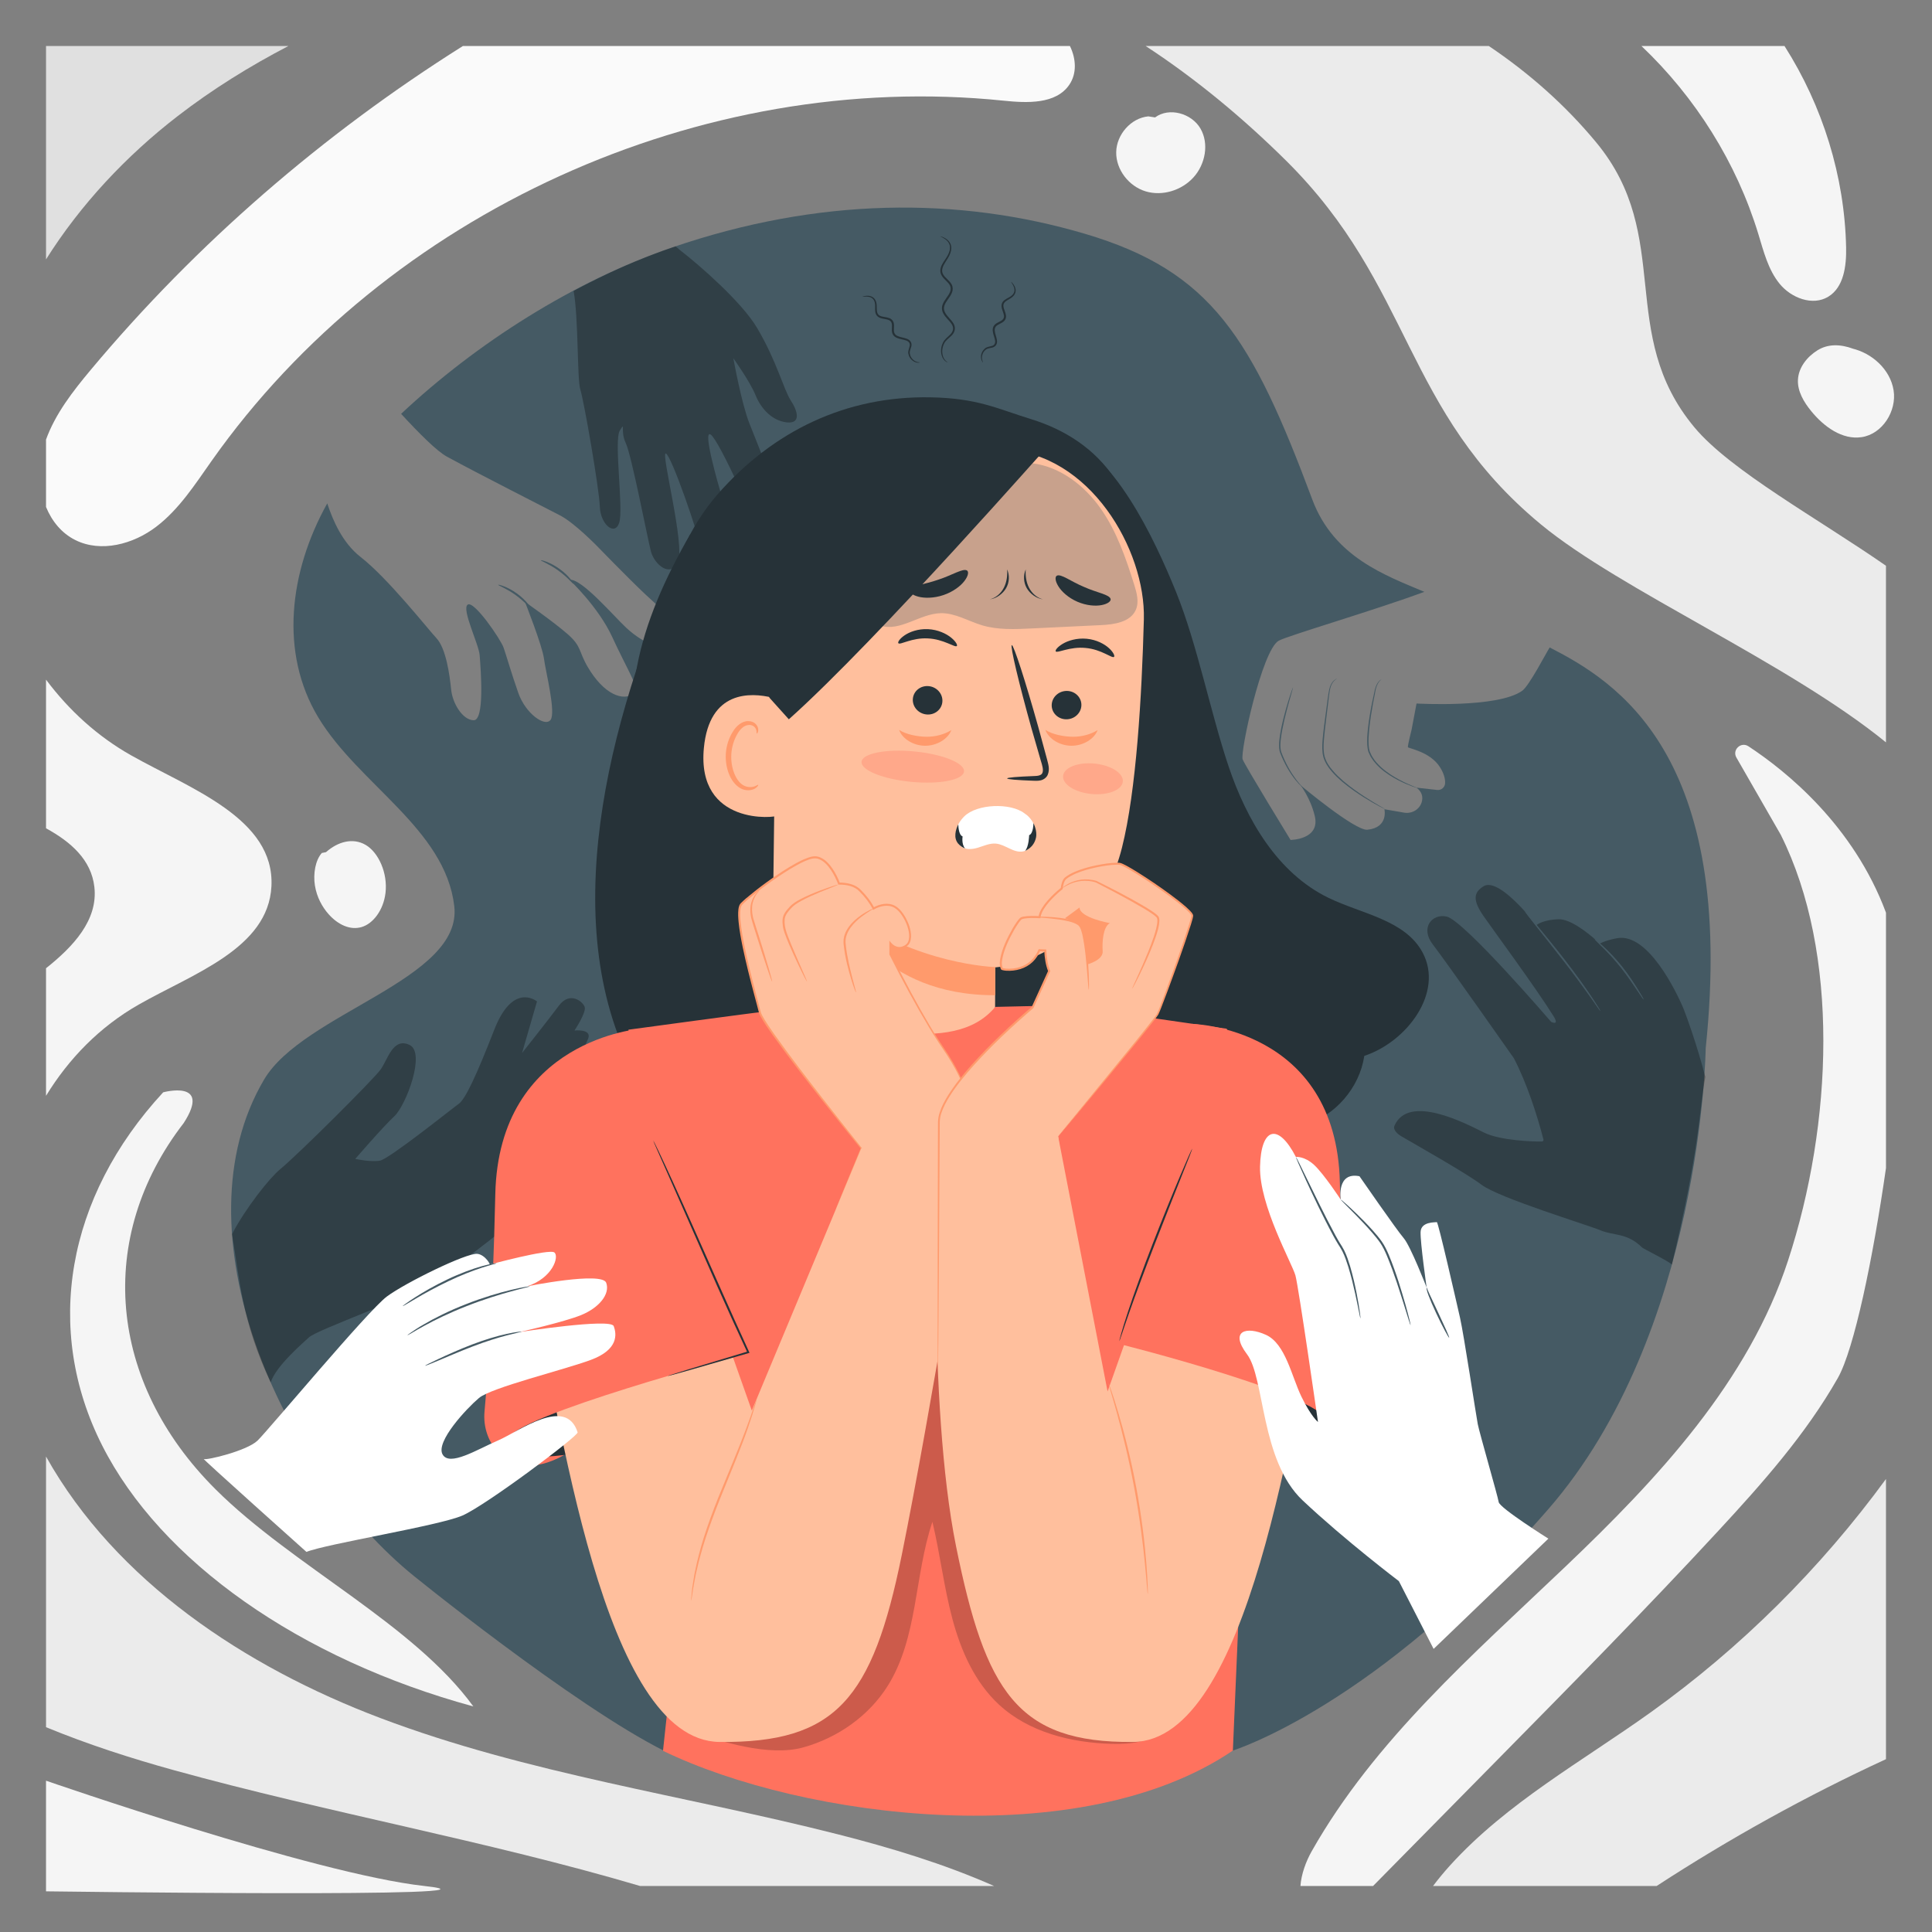 <?xml version="1.0" encoding="utf-8"?>
<!-- Generator: Adobe Illustrator 27.5.0, SVG Export Plug-In . SVG Version: 6.00 Build 0)  -->
<svg version="1.1" xmlns="http://www.w3.org/2000/svg" xmlns:xlink="http://www.w3.org/1999/xlink" x="0px" y="0px"
	 viewBox="0 0 500 500" style="enable-background:new 0 0 500 500;" xml:space="preserve">
<rect x="0" y="0" width="500" height="500" fill="#808080" stroke="none"/>
<g id="Background_Complete">
	<g>
		<path style="fill:#F5F5F5;" d="M47.553,290.627c-22.897,29.628-19.636,67.062,8.259,94.83
			c19.947,19.856,51.091,34.736,66.688,56.166c-44.928-12.242-80.921-37.56-96.087-67.587
			c-15.166-30.027-9.241-64.244,15.816-91.344C42.229,282.692,54.886,279.241,47.553,290.627z"/>
	</g>
	<g>
		<g>
			<path style="fill:#EBEBEB;" d="M332.788,41.527c33.023,32.7,30.231,64.681,66.081,94.254
				c20.499,16.91,63.904,35.725,89.219,56.343v-45.708c-17.684-12.271-40.24-24.624-49.565-35.809
				c-20.276-24.322-5.225-49.33-25.406-73.732c-8.008-9.683-17.427-17.983-27.802-24.963H296.5
				C309.612,20.479,321.832,30.678,332.788,41.527z"/>
		</g>
		<g>
			<path style="fill:#EBEBEB;" d="M216.822,474.715c-39.511-10.046-80.308-15.669-118.435-30.105
				c-34.929-13.225-68.397-35.384-86.475-67.662v70.046c10.829,4.466,22.084,8.084,33.12,11.134
				c39.92,11.035,80.951,18.246,120.606,29.959h91.615C244.317,482.365,230.517,478.197,216.822,474.715z"/>
		</g>
		<g>
			<path style="fill:#F5F5F5;" d="M35.882,259.996c14.012-7.993,33.545-14.509,34.365-30.619
				c0.893-17.564-20.958-25.246-36.281-33.877c-8.733-4.919-16.12-11.676-22.053-19.607v38.468
				c6.442,3.529,11.71,8.155,12.51,15.183c0.975,8.564-5.448,15.419-12.51,21.035v33.019
				C17.809,273.952,25.798,265.748,35.882,259.996z"/>
		</g>
		<g>
			<path style="fill:#E0E0E0;" d="M11.911,67.129C20.86,52.907,32.693,40.305,46,30.033c8.979-6.931,18.598-12.891,28.631-18.122
				h-62.72V67.129z"/>
		</g>
		<g>
			<path style="fill:#EBEBEB;" d="M488.089,455.269v-72.503c-16.952,23.17-37.547,43.678-60.895,60.386
				c-17.74,12.695-37.247,23.44-51.903,39.598c-1.541,1.699-3.016,3.486-4.42,5.339h57.871
				C447.703,475.743,467.548,464.757,488.089,455.269z"/>
		</g>
		<g>
			<path style="fill:#FAFAFA;" d="M23.469,95.737c-4.598,5.499-9.148,11.35-11.558,18.024v17.436
				c1.494,3.651,3.994,6.764,7.537,8.546c6.675,3.356,15.037,1.105,20.979-3.423c5.943-4.528,10.058-10.973,14.365-17.077
				c45.354-64.277,126.682-101.259,204.934-93.189c6.114,0.631,13.545,0.955,17.01-4.122c2.007-2.94,1.751-6.768,0.159-10.02
				H119.793C83.613,34.687,50.887,62.949,23.469,95.737z"/>
		</g>
		<g>
			<path style="fill:#F5F5F5;" d="M455.054,60.56c1.376,4.511,2.544,9.265,5.535,12.911c2.991,3.646,8.495,5.769,12.534,3.335
				c4.065-2.45,4.747-7.997,4.649-12.742c-0.377-18.409-6.056-36.631-15.942-52.153h-37.022
				C438.81,25.203,449.421,42.087,455.054,60.56z"/>
		</g>
		<g>
			<path style="fill:#F5F5F5;" d="M387.121,455.854c19.401-19.687,38.806-39.379,57.576-59.67
				c11.391-12.314,22.635-24.97,30.929-39.551c4.237-7.448,9.104-30.935,12.463-54.332v-66.108
				c-8.398-22.556-25.749-36.579-35.593-43.054c-1.935-1.273-4.269,0.91-3.115,2.918l11.475,19.974
				c15.325,30.678,13.44,74.85,1.908,110.143c-10.257,31.389-33.736,56.502-57.645,79.28
				c-23.908,22.779-49.392,44.911-65.655,73.651c-1.487,2.628-2.699,5.947-2.909,8.983h18.801L387.121,455.854z"/>
		</g>
	</g>
	<g>
		<path style="fill:#F5F5F5;" d="M83.286,220.755c-1.671,1.873-2.271,5.386-1.786,8.415c0.485,3.029,1.898,5.583,3.57,7.454
			c2.417,2.703,5.556,4.172,8.521,3.296c2.965-0.875,5.63-4.355,6.171-8.782c0.637-5.211-1.837-10.57-5.154-12.488
			c-3.317-1.919-7.177-0.825-10.235,1.885"/>
	</g>
	<path style="fill:#F5F5F5;" d="M109.808,488.089c-28.439-3.12-97.897-27.25-97.897-27.25v28.637
		C11.911,489.475,138.247,491.209,109.808,488.089z"/>
	<g>
		<path style="fill:#F5F5F5;" d="M490.06,101.005c-0.854-5.369-5.569-9.654-10.873-10.848l0.427,0.107
			c-3.415-1.257-6.582-1.271-9.266,0.402c-2.683,1.673-4.885,4.442-5.042,7.601c-0.15,3.021,1.547,5.821,3.461,8.164
			c3.238,3.964,7.98,7.469,13.04,6.7C487.183,112.314,490.914,106.374,490.06,101.005z"/>
	</g>
	<g>
		<path style="fill:#F5F5F5;" d="M310.676,33.265c-2.284-3.937-8.096-5.59-11.748-2.874l-1.75-0.275
			c-4.517,0.44-8.231,4.726-8.305,9.264s3.276,8.828,7.619,10.143c4.344,1.315,9.339-0.257,12.385-3.621
			C311.933,42.529,312.96,37.202,310.676,33.265z"/>
	</g>
</g>
<g id="Background_Simple" style="display:none;">
	<path style="display:inline;fill:#F5F5F5;" d="M342.922,57.182l0.674-1.335c5.678-11.253,16.958-18.651,29.445-18.838
		c1.605-0.024,3.213,0.068,4.808,0.281c11.488,1.534,21.987,9.309,26.918,19.932c2.9,6.248,4.15,13.605,9.097,18.357
		c6.439,6.185,16.504,5.607,25.317,4.64c8.813-0.967,18.887-1.519,25.299,4.694c4.016,3.891,5.653,9.743,5.794,15.364
		c0.372,14.882-8.917,28.941-21.535,36.556c-12.618,7.614-28.034,9.415-42.635,7.642c-20.453-2.483-40.474-12.131-53.331-28.447
		C339.916,99.713,335.167,76.485,342.922,57.182z"/>
	<circle style="display:inline;fill:#F5F5F5;" cx="60.534" cy="435.262" r="30.798"/>
</g>
<g id="Panic">
	<g>
		<path style="fill:#455A64;" d="M401.059,167.556c-0.987,1.549-5.311,9.919-7.102,11.208c-6.304,4.54-27.36,3.304-27.36,3.304
			l-1.286,6.808c0,0-1.052,4.159-0.943,4.489c0.109,0.331,5.705,1.144,8.254,5.119c1.132,1.765,1.412,3.171,1.374,4.188
			c-0.041,1.079-0.995,1.891-2.067,1.771l-5.331-0.597c1.533,1.189,1.691,2.548,1.338,3.743c-0.569,1.927-2.562,3.066-4.542,2.724
			l-5.108-0.883c0,0,1.111,4.76-4.416,5.303c-3.178,0.313-17.308-11.524-17.308-11.524s2.553,3.246,3.693,7.945
			c1.498,6.171-6.262,6.22-6.262,6.22s-11.667-19.042-12.392-20.831c-0.726-1.788,4.999-28.239,9.305-30.715
			c2.223-1.278,25.391-8.065,37.711-12.663c-10.034-4.244-23.412-8.954-28.987-23.871c-15.633-41.829-26.044-59.092-58.842-68.784
			c-32.798-9.693-69.056-9.425-106.855,3.543c-25.424,8.723-50.542,24.689-70.13,43.051c4.646,5.033,9.225,9.64,11.857,11.076
			c8.148,4.445,25.58,13.283,29.31,15.222c3.73,1.938,9.644,8.02,9.644,8.02s7.531,7.79,12.436,12.428
			c4.05,3.829,12.255,10.299,8.298,13.324c-2.535,1.939-8.567-0.311-13.293-4.721c-3.322-3.1-11.58-12.827-14.683-12.408
			c0,0,7.492,7.017,11.072,14.811c4.116,8.959,7.237,13.399,5.716,14.573c-2.844,2.195-7.881,0.342-12.106-6.905
			c-2.349-4.029-1.491-5.229-5.211-8.467c-3.72-3.237-10.988-8.298-10.988-8.298s4.489,11.319,4.922,14.684
			c0.433,3.365,3.163,13.982,1.697,15.881c-1.466,1.899-6.482-1.672-8.352-7.035c-1.87-5.363-3.047-9.545-3.795-11.69
			c-0.748-2.145-7.688-12.322-9.302-11.111c-1.614,1.211,2.895,10.205,3.113,13.075c0.292,3.845,1.33,16.938-1.573,16.84
			c-2.903-0.098-5.447-4.433-5.801-7.895c-0.394-3.862-1.324-10.708-3.828-13.369c-2.126-2.26-12.478-15.433-19.633-21.009
			c-4.692-3.656-7.195-9.543-8.611-13.856c-9.92,17.823-12.321,38.741-2.356,55.331c10.431,17.365,32.9,28.904,35.231,48.902
			c2.216,19.015-39.04,27.606-49.242,44.914c-23.017,39.051,4.223,100.567,38.996,128.611c10.263,8.277,54.969,43.392,72.448,48.327
			c1.99,0.562,137.114-3.612,139.294-3.318c0,0,37.203-11.526,81.523-62.337c39.967-45.82,40.849-119.408,40.849-119.408
			C449.398,194.986,418.056,176.295,401.059,167.556z"/>
		<g>
			<g>
				<g>
					<g>
						<path style="fill:#455A64;" d="M357.508,175.847c-0.005-0.009-0.091,0.033-0.257,0.126c-0.154,0.107-0.376,0.285-0.586,0.58
							c-0.432,0.581-0.842,1.565-1.047,2.866l0.002-0.011c-0.359,1.549-0.768,3.523-1.137,5.796
							c-0.185,1.136-0.358,2.348-0.485,3.62c-0.128,1.271-0.23,2.605-0.15,3.986c0.038,0.616,0.129,1.226,0.318,1.82
							c0.268,0.543,0.469,1.114,0.821,1.587c0.603,1.011,1.419,1.812,2.188,2.557c1.614,1.425,3.29,2.42,4.727,3.167
							c1.443,0.743,2.664,1.233,3.516,1.544c0.426,0.156,0.762,0.263,0.991,0.332c0.229,0.067,0.353,0.095,0.356,0.083
							c0.004-0.011-0.112-0.06-0.333-0.148c-0.257-0.104-0.575-0.233-0.964-0.391c-0.833-0.348-2.033-0.869-3.449-1.634
							c-1.41-0.768-3.054-1.775-4.625-3.186c-0.747-0.735-1.539-1.522-2.116-2.501c-0.34-0.459-0.528-1.008-0.786-1.528
							c-0.063-0.279-0.168-0.545-0.201-0.838c-0.029-0.293-0.088-0.583-0.095-0.885c-0.078-1.345,0.018-2.67,0.14-3.932
							c0.12-1.264,0.284-2.472,0.458-3.605c0.346-2.268,0.724-4.245,1.043-5.796l0.001-0.006l0.001-0.005
							c0.169-1.267,0.539-2.248,0.925-2.824C357.143,176.025,357.534,175.88,357.508,175.847z"/>
					</g>
					<g>
						<path style="fill:#455A64;" d="M358.453,209.391c0.005-0.011-0.122-0.088-0.367-0.231c-0.277-0.16-0.634-0.366-1.075-0.621
							c-0.932-0.541-2.277-1.331-3.889-2.381c-1.609-1.052-3.498-2.354-5.432-3.99c-0.948-0.835-1.937-1.728-2.807-2.781
							c-0.903-1.023-1.675-2.234-2.068-3.594c-0.349-1.382-0.298-2.809-0.2-4.164c0.12-1.356,0.242-2.682,0.406-3.926
							c0.302-2.487,0.575-4.733,0.806-6.635c0.128-0.947,0.214-1.805,0.357-2.54c0.145-0.735,0.372-1.345,0.663-1.783
							c0.59-0.883,1.208-1.101,1.17-1.143c-0.005-0.009-0.141,0.054-0.389,0.199c-0.236,0.159-0.581,0.421-0.895,0.87
							c-0.321,0.444-0.575,1.071-0.741,1.817c-0.164,0.748-0.267,1.604-0.41,2.543c-0.253,1.903-0.551,4.151-0.882,6.64
							c-0.173,1.252-0.3,2.558-0.427,3.932c-0.103,1.368-0.162,2.823,0.203,4.273c0.415,1.438,1.223,2.687,2.143,3.724
							c0.893,1.072,1.897,1.969,2.86,2.805c1.962,1.637,3.875,2.923,5.507,3.954c1.635,1.028,3.003,1.787,3.957,2.294
							c0.477,0.254,0.852,0.443,1.109,0.565C358.309,209.344,358.448,209.401,358.453,209.391z"/>
					</g>
					<g>
						<path style="fill:#455A64;" d="M336.989,203.628c0.016-0.017-0.262-0.293-0.719-0.83c-0.458-0.536-1.087-1.341-1.776-2.393
							c-0.688-1.052-1.434-2.352-2.114-3.865c-0.163-0.381-0.348-0.764-0.501-1.17c-0.157-0.403-0.348-0.815-0.414-1.233
							c-0.158-0.85-0.109-1.792-0.004-2.733c0.213-1.893,0.604-3.68,0.979-5.295c0.379-1.616,0.772-3.061,1.105-4.272
							c0.331-1.167,0.604-2.132,0.812-2.866c0.192-0.677,0.295-1.052,0.272-1.06c-0.022-0.007-0.169,0.355-0.401,1.02
							c-0.232,0.665-0.555,1.633-0.919,2.839c-0.365,1.206-0.783,2.647-1.181,4.266c-0.393,1.619-0.797,3.411-1.013,5.333
							c-0.105,0.958-0.16,1.913,0.017,2.839c0.085,0.479,0.278,0.878,0.44,1.286c0.158,0.409,0.349,0.794,0.517,1.177
							c0.703,1.521,1.48,2.824,2.201,3.868c0.722,1.045,1.386,1.835,1.88,2.347C336.661,203.4,336.973,203.646,336.989,203.628z"/>
					</g>
				</g>
			</g>
		</g>
		<g>
			<path style="opacity:0.3;" d="M148.445,75.285c1.291,6.954,0.892,22.872,1.735,25.497c0.948,2.952,4.922,25.875,5.053,30.346
				c0.13,4.471,3.827,7.746,5.011,4.176c1.184-3.57-1.428-21.327,0.167-23.873s0,0,1.523,3.197
				c1.523,3.197,5.618,24.643,6.525,28.087c0.908,3.444,5.18,6.965,7.018,2.655c1.839-4.31-4.516-28.419-3.162-28.011
				c1.354,0.408,8.194,19.799,10.259,28.492c2.065,8.693,4.406,10.371,7.476,6.756c3.071-3.614-3.815-26.082-3.815-26.082
				s-4.578-15.539-2.319-14.066c2.258,1.473,12.55,24.714,14.075,29.101c1.525,4.387,5.704,1.755,5.944-2.389
				c0.239-4.143-7.914-24.435-9.974-29.559c-2.059-5.124-4.17-16.893-4.17-16.893s4.358,6.105,5.758,9.589
				c1.4,3.485,4.317,6.597,8.051,7.002c3.733,0.404,2.908-2.835,1.057-5.662c-1.85-2.827-3.626-10.208-8.767-18.855
				c-3.931-6.611-14.692-16.034-19.82-19.997l-1.223-1.054C165.187,66.981,156.808,70.826,148.445,75.285z"/>
			<path style="opacity:0.3;" d="M435.42,260.392c-1.438-3.274-8.817-19.076-16.904-17.588c-2.799,0.515-4.166,1.223-4.438,1.375
				c0.266,0.235,0.562,0.502,0.888,0.801c1.34,1.241,3.127,3.042,4.861,5.235c1.731,2.196,3.098,4.325,4.063,5.874
				c0.479,0.777,0.859,1.411,1.11,1.855c0.253,0.444,0.382,0.695,0.36,0.709c-0.022,0.014-0.193-0.211-0.484-0.631
				c-0.332-0.49-0.736-1.087-1.21-1.789c-1.021-1.51-2.417-3.605-4.134-5.784c-1.72-2.176-3.462-3.991-4.75-5.277
				c-0.603-0.594-1.116-1.099-1.538-1.514c-0.363-0.359-0.555-0.567-0.538-0.586c0.011-0.013,0.12,0.063,0.298,0.204
				c-2.003-1.778-6.544-5.47-9.654-5.376c-3.825,0.115-5.484,1.327-5.685,1.486c0.032,0.038,0.061,0.073,0.094,0.112
				c1.868,2.254,4.437,5.378,7.177,8.91c2.74,3.533,5.097,6.826,6.73,9.259c0.816,1.217,1.462,2.21,1.891,2.908
				c0.432,0.696,0.66,1.087,0.638,1.102c-0.022,0.014-0.292-0.35-0.761-1.021c-0.505-0.721-1.176-1.678-1.988-2.838
				c-1.686-2.39-4.072-5.651-6.809-9.179c-2.736-3.526-5.271-6.676-7.086-8.973c-0.873-1.116-1.594-2.037-2.136-2.731
				c-0.495-0.647-0.76-1.013-0.742-1.033c-3.152-3.496-8.049-8.13-10.683-6.561c-2.818,1.679-2.73,3.82-0.097,7.672
				c1.97,2.883,13.552,18.567,18.148,25.949c1.656,2.659-0.606,1.494-0.606,1.494s-22.504-26.192-27.022-27.245
				c-3.688-0.859-6.998,2.831-3.59,7.232c3.408,4.401,20.956,29.411,20.956,29.411c3.321,6.359,6.007,14.62,7.653,21.001
				c0.104,0.262-0.08,0.549-0.363,0.559c-2.18,0.072-10.846-0.242-14.97-2.289c-4.647-2.306-19.537-10.194-23.215-1.783
				c-0.509,1.165,1.155,2.355,1.675,2.662c3.651,2.158,16.842,9.563,20.82,12.582c4.567,3.465,27.355,10.375,30.838,11.826
				c3.483,1.451,6.855,0.572,10.759,4.446c0.336,0.333,7.261,3.73,7.702,4.438c7.274-30.454,7.001-39.355,8.651-48.59
				C439.205,270.419,436.159,262.074,435.42,260.392z"/>
			<path style="fill:#455A64;" d="M397.552,239.664c1.815,2.296,4.35,5.446,7.086,8.973c2.736,3.528,5.122,6.789,6.809,9.179
				c0.812,1.159,1.483,2.117,1.988,2.838c0.469,0.671,0.739,1.035,0.761,1.021c0.022-0.014-0.207-0.406-0.638-1.102
				c-0.429-0.698-1.076-1.691-1.891-2.908c-1.633-2.432-3.99-5.726-6.73-9.259c-2.74-3.531-5.309-6.656-7.177-8.91
				c-0.033-0.039-0.061-0.073-0.094-0.112c-0.867-1.033-1.59-1.893-2.136-2.544c-0.532-0.622-0.837-0.958-0.857-0.942
				c0,0,0.001,0.001,0.001,0.001c-0.017,0.019,0.247,0.385,0.742,1.033C395.958,237.627,396.679,238.549,397.552,239.664z"/>
			<path style="fill:#455A64;" d="M413.244,243.657c0.421,0.415,0.935,0.92,1.538,1.514c1.288,1.286,3.03,3.101,4.75,5.277
				c1.717,2.179,3.114,4.275,4.134,5.784c0.475,0.702,0.878,1.299,1.21,1.789c0.291,0.419,0.462,0.645,0.484,0.631
				c0.022-0.014-0.107-0.265-0.36-0.709c-0.252-0.444-0.632-1.078-1.11-1.855c-0.965-1.549-2.332-3.677-4.063-5.874
				c-1.734-2.193-3.521-3.994-4.861-5.235c-0.326-0.299-0.622-0.566-0.888-0.801c-0.283-0.25-0.531-0.463-0.736-0.63
				c-0.136-0.113-0.244-0.2-0.338-0.274c-0.178-0.14-0.287-0.216-0.298-0.204C412.689,243.09,412.882,243.298,413.244,243.657z"/>
			<path style="opacity:0.3;" d="M134.042,314.562c1.148-1.859,4.418-17.038,4.418-17.038s12.935-26.375,13.792-28.838
				c0.857-2.463-3.573-1.995-3.573-1.995s3.134-4.683,2.628-6.114c-0.506-1.431-3.846-4.098-6.669-0.311
				c-2.823,3.787-9.53,12.248-9.53,12.248l3.869-13.348c-0.594-0.457-6.412-4.604-11.064,7.332
				c-4.652,11.936-7.504,17.973-9.168,19.151c-1.665,1.178-18.029,14.313-20.433,14.732c-2.405,0.419-6.367-0.457-6.367-0.457
				s7.155-8.305,10.114-11.041c2.959-2.736,8.234-16.464,3.911-18.469c-4.323-2.005-5.597,3.827-7.505,6.426
				c-1.908,2.6-21.123,21.771-26.049,25.831c-2.566,2.115-8.832,9.921-12.368,16.717c2.051,12.324,2.616,22.673,10.007,38.377
				c1.359-4.336,8.864-10.652,9.824-11.587c2.278-2.22,26.148-10.235,34.092-15.756
				C121.912,324.903,132.893,316.422,134.042,314.562z"/>
		</g>
		<g>
			<path style="fill:#455A64;" d="M139.975,145.001c0.025-0.129,2.411,0.47,4.829,2.227c2.432,1.738,3.756,3.812,3.641,3.876
				c-0.128,0.103-1.599-1.765-3.953-3.444C142.156,145.959,139.917,145.154,139.975,145.001z"/>
		</g>
		<g>
			<path style="fill:#455A64;" d="M128.922,151.344c0.025-0.129,2.411,0.47,4.829,2.227c2.432,1.738,3.756,3.812,3.642,3.876
				c-0.128,0.103-1.599-1.765-3.953-3.444C131.103,152.303,128.865,151.498,128.922,151.344z"/>
		</g>
	</g>
</g>
<g id="Lines">
	<g>
		<g>
			<path style="fill:#263238;" d="M223.213,76.761c-0.006-0.025,0.353-0.167,1.05-0.214c0.346-0.017,0.789-0.004,1.271,0.192
				c0.486,0.178,0.96,0.649,1.17,1.27c0.23,0.617,0.204,1.339,0.214,2.03c-0.003,0.695,0.181,1.413,0.855,1.701
				c0.652,0.323,1.529,0.259,2.431,0.608c0.455,0.169,0.892,0.573,1.049,1.084c0.159,0.505,0.12,1.002,0.1,1.46
				c-0.023,0.46-0.035,0.898,0.1,1.254c0.134,0.352,0.421,0.614,0.78,0.786c0.727,0.351,1.591,0.419,2.389,0.712
				c0.394,0.145,0.813,0.372,1.056,0.769c0.243,0.386,0.276,0.862,0.175,1.237c-0.198,0.752-0.505,1.295-0.39,1.864
				c0.166,1.139,1.019,1.819,1.598,2.055c0.608,0.26,1.003,0.172,1.003,0.23c0.002,0.018-0.09,0.041-0.273,0.067
				c-0.182,0.01-0.463,0.012-0.801-0.103c-0.651-0.202-1.645-0.872-1.899-2.195c-0.16-0.669,0.191-1.388,0.33-2.01
				c0.174-0.655-0.227-1.24-0.966-1.453c-0.715-0.258-1.583-0.304-2.451-0.705c-0.429-0.197-0.859-0.565-1.046-1.067
				c-0.186-0.499-0.156-1.006-0.137-1.467c0.023-0.464,0.045-0.904-0.072-1.27c-0.117-0.362-0.386-0.624-0.749-0.769
				c-0.73-0.308-1.633-0.253-2.444-0.648c-0.405-0.195-0.75-0.553-0.903-0.961c-0.156-0.406-0.175-0.808-0.177-1.174
				c0.011-0.734,0.05-1.372-0.129-1.917c-0.164-0.542-0.523-0.935-0.935-1.118c-0.407-0.195-0.819-0.243-1.149-0.257
				C223.596,76.736,223.22,76.807,223.213,76.761z"/>
		</g>
		<g>
			<path style="fill:#263238;" d="M261.694,72.961c0.02-0.018,0.314,0.218,0.692,0.786c0.183,0.285,0.386,0.668,0.454,1.173
				c0.085,0.499-0.085,1.131-0.51,1.611c-0.412,0.495-1.039,0.824-1.62,1.166c-0.591,0.335-1.108,0.836-1.026,1.545
				c0.042,0.708,0.521,1.421,0.662,2.357c0.077,0.469-0.054,1.038-0.413,1.421c-0.352,0.381-0.794,0.588-1.192,0.794
				c-0.401,0.203-0.778,0.405-1.014,0.691c-0.233,0.283-0.315,0.651-0.288,1.039c0.054,0.785,0.415,1.551,0.552,2.371
				c0.068,0.405,0.078,0.872-0.142,1.272c-0.211,0.394-0.601,0.654-0.968,0.75c-0.735,0.196-1.343,0.198-1.77,0.571
				c-0.885,0.69-1.049,1.743-0.97,2.347c0.073,0.641,0.339,0.934,0.288,0.963c-0.015,0.011-0.079-0.056-0.191-0.199
				c-0.097-0.15-0.235-0.387-0.302-0.73c-0.145-0.651-0.059-1.82,0.942-2.678c0.491-0.462,1.273-0.512,1.866-0.695
				c0.638-0.17,0.938-0.788,0.762-1.517c-0.128-0.731-0.509-1.49-0.59-2.421c-0.041-0.46,0.063-1.005,0.4-1.409
				c0.334-0.401,0.78-0.621,1.18-0.828c0.405-0.205,0.789-0.4,1.041-0.674c0.249-0.273,0.34-0.626,0.288-1.003
				c-0.092-0.766-0.576-1.507-0.633-2.388c-0.03-0.439,0.106-0.907,0.379-1.235c0.27-0.33,0.603-0.541,0.912-0.72
				c0.629-0.346,1.188-0.622,1.563-1.036c0.38-0.401,0.54-0.894,0.496-1.332c-0.031-0.439-0.189-0.812-0.337-1.098
				C261.9,73.276,261.658,72.99,261.694,72.961z"/>
		</g>
		<g>
			<path style="fill:#263238;" d="M243.326,61.145c0.006-0.017,0.138,0.016,0.385,0.095c0.244,0.087,0.605,0.225,1.027,0.494
				c0.41,0.269,0.93,0.668,1.228,1.35c0.317,0.671,0.296,1.576-0.017,2.418c-0.292,0.862-0.862,1.675-1.396,2.529
				c-0.516,0.834-1.023,1.895-0.525,2.853c0.439,0.974,1.623,1.552,2.29,2.779c0.317,0.629,0.319,1.423,0.048,2.068
				c-0.256,0.653-0.664,1.201-1.042,1.744c-0.378,0.541-0.747,1.073-0.918,1.642c-0.191,0.562-0.126,1.153,0.132,1.671
				c0.518,1.058,1.529,1.81,2.176,2.846c0.329,0.512,0.508,1.179,0.371,1.783c-0.125,0.598-0.475,1.097-0.855,1.466
				c-0.773,0.737-1.537,1.259-1.891,2.035c-0.774,1.507-0.516,3.034-0.057,3.831c0.479,0.832,1.048,1.014,1.01,1.066
				c-0.007,0.016-0.133-0.032-0.371-0.149c-0.214-0.146-0.546-0.378-0.816-0.81c-0.547-0.825-0.897-2.44-0.101-4.109
				c0.365-0.862,1.223-1.489,1.91-2.173c0.346-0.352,0.616-0.765,0.712-1.251c0.097-0.477-0.035-0.976-0.329-1.432
				c-0.577-0.928-1.611-1.666-2.23-2.879c-0.31-0.601-0.4-1.379-0.168-2.052c0.207-0.68,0.61-1.246,0.989-1.792
				c0.383-0.546,0.765-1.07,0.984-1.629c0.228-0.555,0.219-1.143-0.022-1.647c-0.515-1.024-1.717-1.635-2.266-2.8
				c-0.286-0.576-0.292-1.25-0.125-1.809c0.163-0.567,0.444-1.045,0.72-1.486c0.57-0.872,1.125-1.63,1.417-2.424
				c0.312-0.78,0.349-1.571,0.096-2.174c-0.236-0.614-0.695-1.013-1.071-1.294C243.838,61.351,243.301,61.198,243.326,61.145z"/>
		</g>
	</g>
</g>
<g id="Character_00000049182080141563360410000004610738589847423130_">
	<g>
		<g>
			<path style="fill:#FF725E;" d="M162.86,232.167c0.072-0.034,0.144-0.066,0.216-0.097c-0.123,0.052-0.115,0.051,0.024-0.005
				c0.131-0.046,0.259-0.095,0.391-0.139c0.281-0.092,0.568-0.17,0.857-0.232c0.116-0.025,0.232-0.048,0.349-0.068
				c0.078-0.014,0.156-0.026,0.234-0.037c-0.144,0.019-0.14,0.019,0.013,0.001c0.276-0.023,0.551-0.045,0.828-0.049
				c0.277-0.003,0.553,0.006,0.829,0.029c0.05,0.004,0.532,0.066,0.249,0.023c0.117,0.018,0.234,0.038,0.35,0.06
				c0.583,0.112,1.15,0.287,1.698,0.514c0.619,0.257,1.432-0.277,1.572-0.893c0.17-0.746-0.229-1.297-0.893-1.572
				c-2.573-1.067-5.5-0.891-8.008,0.259c-0.61,0.28-0.807,1.208-0.458,1.749C161.516,232.337,162.208,232.466,162.86,232.167
				L162.86,232.167z"/>
		</g>
		<g>
			<g>
				<g>
					<path style="fill:#263238;" d="M173.956,148.895c-17.91,41.976-30.9,96.093-6.518,133.948c1.915,2.972,4.154,6.048,7.801,7.427
						c4.861,1.838,10.67,0.131,15.67-1.831c14.702-5.77,28.16-13.732,42.597-20.004c14.437-6.272,30.527-10.898,46.21-9.176
						L173.956,148.895z"/>
				</g>
				<g>
					<path style="fill:#263238;" d="M368.203,246.582c-4.506-8.519-15.761-10.02-24.426-14.238
						c-13.157-6.405-21.169-20.174-25.833-34.043s-8.109-31.613-13.611-45.172c-5.501-13.559-16.365-36.925-30.468-40.829
						l-95.288,26.056c-13.087,22.732-19.945,45.106-10.613,69.569c5.841,15.311,23.098,46.55,24.77,64.067
						c2.133,22.35-15.61,33.669,1.658,48.017c10.503,8.727,78.799-14.263,92.38-12.838c13.581,1.426,29.202-8.777,27.964-22.376
						c5.575,6.204,14.843,8.802,22.83,6.399c7.987-2.402,14.285-9.681,15.513-17.931
						C364.136,269.598,373.65,256.879,368.203,246.582z"/>
				</g>
				<g>
					<g>
						<path style="fill:#263238;" d="M185.762,127.876c14.374-16.38,33.232-25.444,55.021-25.05
							c12.293,0.222,17.289,2.951,26.054,5.645c8.765,2.693,16.584,7.716,21.603,15.391c5.961,9.115,10.883,19.262,11.694,30.123
							c0.832,11.157-0.393,22.002-2.816,30.89c-2.943,10.794-10.988,27.173-17.866,35.995l-18.937,1.638
							c-15.686-0.008-31.589-0.044-46.729-4.147c-15.14-4.102-29.687-12.828-37.399-26.488
							C165.674,172.895,171.387,144.255,185.762,127.876z"/>
					</g>
					<g>
						<path style="fill:#FFBF9D;" d="M211.615,128.613l38.341-13.725l9.84,1.49c22.229,0.848,36.713,25.897,36.235,43.908
							c-0.53,20.009-1.967,44.418-5.656,59.052c-7.417,29.426-32.806,31.019-32.806,31.019s-0.029,15.817-0.184,25.779
							l-57.758-6.185l1.638-131.531C201.647,132.961,206.143,128.7,211.615,128.613z"/>
					</g>
					<g style="opacity:0.3;">
						<path style="fill:#455A64;" d="M227.789,161.891c5.146,1.7,10.243-3.082,15.661-3.199c3.755-0.081,7.146,2.076,10.747,3.145
							c4.071,1.209,8.409,1.016,12.65,0.812c6.034-0.29,12.068-0.579,18.102-0.869c3.458-0.166,7.609-0.782,9-3.953
							c0.888-2.024,0.254-4.358-0.405-6.468c-2.16-6.912-4.554-13.876-8.727-19.794c-4.173-5.918-10.406-10.744-17.589-11.66"/>
					</g>
					<g>
						<path style="fill:#263238;" d="M279.86,182.621c-0.11,2.029-1.918,3.608-4.038,3.532c-2.116-0.075-3.747-1.777-3.637-3.805
							c0.109-2.028,1.918-3.61,4.034-3.534C278.34,178.889,279.97,180.594,279.86,182.621z"/>
					</g>
					<g>
						<path style="fill:#263238;" d="M288.305,170.001c-0.52,0.457-3.227-1.949-7.349-2.309c-4.111-0.417-7.324,1.432-7.726,0.886
							c-0.2-0.243,0.366-1.1,1.767-1.941c1.382-0.838,3.676-1.567,6.241-1.328c2.565,0.245,4.639,1.383,5.793,2.461
							C288.21,168.857,288.558,169.799,288.305,170.001z"/>
					</g>
					<g>
						<path style="fill:#263238;" d="M260.658,201.455c0.002-0.236,2.602-0.448,6.8-0.607c1.061-0.015,2.076-0.134,2.318-0.836
							c0.316-0.738-0.022-1.911-0.423-3.18c-0.761-2.635-1.557-5.396-2.393-8.29c-3.297-11.792-5.584-21.451-5.108-21.579
							c0.477-0.129,3.536,9.325,6.834,21.118c0.787,2.906,1.542,5.675,2.258,8.325c0.292,1.232,0.854,2.649,0.176,4.178
							c-0.354,0.761-1.177,1.262-1.868,1.383c-0.693,0.145-1.285,0.103-1.809,0.088
							C263.246,201.905,260.653,201.691,260.658,201.455z"/>
					</g>
					<g>
						<path style="fill:#FF9A6C;" d="M257.575,250.276c0,0-20.199-0.506-39.023-14.249c0,0,8.894,21.648,39.023,21.533V250.276z"/>
					</g>
					<g>
						<path style="fill:#263238;" d="M273.497,148.996c1.08-0.58,3.588,1.47,7.019,2.889c3.385,1.529,6.604,1.956,6.911,3.136
							c0.119,0.561-0.691,1.251-2.297,1.568c-1.586,0.321-3.957,0.154-6.302-0.858c-2.341-1.016-4.08-2.625-4.922-3.997
							C273.046,150.351,273.004,149.293,273.497,148.996z"/>
					</g>
					<g>
						<path style="fill:#263238;" d="M236.247,180.831c-0.177,2.024,1.39,3.842,3.5,4.065c2.105,0.223,3.96-1.231,4.137-3.254
							c0.177-2.024-1.391-3.844-3.495-4.067C238.278,177.35,236.424,178.808,236.247,180.831z"/>
					</g>
					<g>
						<path style="fill:#263238;" d="M232.5,166.471c0.45,0.525,3.47-1.475,7.601-1.25c4.129,0.167,7.05,2.45,7.524,1.967
							c0.232-0.212-0.207-1.141-1.475-2.171c-1.25-1.024-3.418-2.07-5.991-2.194c-2.574-0.119-4.788,0.716-6.082,1.62
							C232.755,165.352,232.277,166.234,232.5,166.471z"/>
					</g>
					<g>
						<path style="fill:#263238;" d="M250.268,147.648c-1.054-0.658-3.818,1.212-7.472,2.384c-3.617,1.286-6.959,1.481-7.385,2.64
							c-0.174,0.552,0.593,1.301,2.212,1.734c1.598,0.435,4.047,0.44,6.547-0.404c2.498-0.847,4.432-2.332,5.424-3.644
							C250.605,149.036,250.746,147.981,250.268,147.648z"/>
					</g>
					<g>
						<path style="fill:#FFBF9D;" d="M204.06,188.809c0.194-2.223-1.905-7.695-4.071-8.235c-5.781-1.439-16.391-1.917-17.824,12.964
							c-1.959,20.341,18.868,18.113,18.96,17.533C201.197,210.618,203.39,196.487,204.06,188.809z"/>
					</g>
					<g>
						<path style="fill:#FF9A6C;" d="M196.229,203.1c-0.083-0.074-0.379,0.214-1.003,0.431c-0.61,0.21-1.633,0.299-2.655-0.201
							c-2.073-0.996-3.553-4.581-3.299-8.258c0.126-1.857,0.683-3.582,1.48-4.979c0.765-1.428,1.827-2.375,2.928-2.462
							c1.1-0.146,1.803,0.576,1.998,1.171c0.218,0.596,0.049,0.99,0.153,1.034c0.052,0.057,0.47-0.298,0.387-1.153
							c-0.045-0.413-0.237-0.916-0.678-1.353c-0.449-0.443-1.147-0.715-1.91-0.706c-1.58-0.042-3.13,1.265-4.006,2.798
							c-0.961,1.532-1.632,3.467-1.774,5.551c-0.265,4.112,1.464,8.149,4.323,9.283c1.394,0.51,2.631,0.194,3.293-0.227
							C196.146,203.589,196.296,203.143,196.229,203.1z"/>
					</g>
					<g>
						<path style="fill:#263238;" d="M199.156,180.604l4.994,5.552c23.107-20.635,68.672-72.724,66.122-69.615
							c0,0-15.104-6.832-31.833-4.574c-16.729,2.257-48.561,9.49-48.756,29.121C189.488,160.719,199.156,180.604,199.156,180.604z"
							/>
					</g>
				</g>
				<path style="fill:#FF9A6C;" d="M239.731,190.673c-2.317-0.028-5.255-0.599-7.055-1.781c0.85,2.343,3.73,4.097,6.744,4.109
					c3.014,0.011,5.914-1.721,6.791-4.057C244.369,190.081,242.048,190.701,239.731,190.673z"/>
				<path style="fill:#FF9A6C;" d="M277.592,190.673c-2.317-0.028-5.255-0.599-7.055-1.781c0.851,2.343,3.73,4.097,6.744,4.109
					c3.014,0.011,5.914-1.721,6.791-4.057C282.23,190.081,279.908,190.701,277.592,190.673z"/>
				<path style="fill:#263238;" d="M256.192,155.102c1.573-0.386,2.878-1.577,3.616-3.019c0.738-1.441,0.951-3.109,0.838-4.725
					c0.672,1.536,0.574,3.387-0.259,4.843C259.555,153.658,257.857,154.902,256.192,155.102"/>
				<path style="fill:#263238;" d="M269.914,155.102c-1.573-0.386-2.878-1.577-3.616-3.019c-0.738-1.441-0.951-3.109-0.838-4.725
					c-0.672,1.536-0.574,3.387,0.259,4.843C266.551,153.658,268.25,154.902,269.914,155.102"/>
				<path style="opacity:0.3;fill:#FF725E;" d="M249.494,199.669c-0.207,2.176-6.312,3.374-13.636,2.678
					c-7.324-0.697-13.093-3.026-12.886-5.201c0.207-2.176,6.312-3.374,13.636-2.677
					C243.932,195.165,249.701,197.494,249.494,199.669z"/>
				<path style="opacity:0.3;fill:#FF725E;" d="M290.587,202.282c-0.207,2.176-3.837,3.61-8.108,3.204
					c-4.271-0.406-7.565-2.5-7.358-4.675c0.207-2.176,3.837-3.61,8.108-3.204C287.5,198.013,290.794,200.106,290.587,202.282z"/>
			</g>
			<g>
				<path style="fill:#FFFFFF;" d="M265.128,210.492c-3.604-2.778-12.291-2.484-15.593,0.805c-0.974,0.97-1.794,2.198-2.079,3.612
					c-0.286,1.414,0.045,3.024,1.034,3.95c1.215,1.137,3.029,0.996,4.575,0.528c1.546-0.468,3.086-1.206,4.677-1.062
					c2.434,0.22,4.58,2.479,6.995,2.028c1.912-0.357,3.332-2.521,3.325-4.671C268.055,213.531,266.805,211.544,265.128,210.492z"/>
				<path style="fill:#263238;" d="M248.011,213.346c0,0-0.015,2.723,1.111,3.125c0,0-0.341,1.996,0.633,3.088
					c0,0-1.912-0.612-2.398-2.413C246.871,215.346,248.011,213.346,248.011,213.346z"/>
				<path style="fill:#263238;" d="M267.452,213.018c0,0,0.015,2.723-1.111,3.125c0,0-0.06,2.951-1.034,4.043
					c0,0,2.218-0.753,2.799-3.368C268.512,214.998,267.452,213.018,267.452,213.018z"/>
			</g>
		</g>
		<path style="fill:#FF725E;" d="M196.631,261.98c0.822-0.228-33.991,4.508-33.991,4.508l17.032,111.264l-8.089,75.366
			c36.419,17.595,107.972,26.74,147.481-0.075l7.062-164.583l-8.659-22.224l-42.017-6.061l-17.875,0.409
			C246.599,273.842,221.698,264.708,196.631,261.98z"/>
		<g>
			<path style="fill:#FFBF9D;" d="M222.896,297.192c0,0-25.399-31.46-26.265-35.213c-0.866-3.752-7.245-25.399-4.777-27.997
				c2.468-2.598,15.456-12.411,19.209-12.122c3.752,0.289,6.07,6.811,6.07,6.811s2.687,0.199,3.495,0.553
				c4.027,1.764,5.444,5.913,5.444,5.913s3.175-2.02,5.773-0.289c2.598,1.732,5.235,8.165,2.637,9.897
				c-2.413,1.609-4.08-0.661-4.08-0.661v2.886c0,0,7.504,15.297,13.854,24.533c6.35,9.236,7.793,16.741,7.504,21.936
				c-0.289,5.195-0.637,8.177-0.637,8.177l-29.669,1.06L222.896,297.192z"/>
			<g>
				<path style="fill:#FF9A6C;" d="M251.759,293.44c-0.006,0-0.009-0.081-0.01-0.24c0.001-0.177,0.003-0.409,0.005-0.707
					c-0.011-0.623-0.023-1.55-0.161-2.75c-0.246-2.395-0.982-5.907-2.838-10.027c-0.921-2.059-2.114-4.263-3.593-6.549
					c-1.509-2.26-3.193-4.712-4.804-7.428c-3.26-5.419-6.673-11.691-10.163-18.667l-0.023-0.047v-0.054
					c-0.001-0.886-0.003-1.881-0.004-2.886l-0.001-0.66l0.422,0.522c0.482,0.597,1.224,1.079,2.007,1.128
					c0.392,0.03,0.793-0.044,1.164-0.214c0.193-0.065,0.363-0.19,0.545-0.289c0.158-0.122,0.302-0.251,0.44-0.39
					c0.496-0.625,0.602-1.523,0.532-2.38c-0.075-0.867-0.301-1.742-0.636-2.579c-0.334-0.838-0.758-1.652-1.275-2.406
					c-0.519-0.747-1.134-1.459-1.91-1.9c-1.575-0.922-3.659-0.488-5.247,0.437l-0.243,0.142l-0.128-0.253
					c-0.814-1.611-2.012-3.145-3.382-4.506c-1.281-1.417-3.382-1.799-5.313-1.803l-0.192,0l-0.066-0.174
					c-0.476-1.247-1.092-2.487-1.855-3.622c-0.757-1.123-1.709-2.205-2.937-2.736c-1.238-0.619-2.611-0.031-3.908,0.507
					c-1.292,0.596-2.554,1.295-3.794,2.047c-3.914,2.413-7.599,5.104-10.997,7.961c-0.413,0.368-0.832,0.73-1.212,1.115
					c-0.373,0.335-0.474,0.816-0.558,1.347c-0.127,1.055-0.056,2.152,0.046,3.227c0.217,2.158,0.61,4.281,1.032,6.368
					c0.86,4.173,1.886,8.206,2.909,12.11c0.257,0.977,0.512,1.945,0.766,2.907c0.124,0.482,0.248,0.963,0.371,1.441
					c0.108,0.511,0.242,0.894,0.475,1.329c0.916,1.69,2.03,3.27,3.102,4.813c4.363,6.143,8.652,11.647,12.482,16.592
					c3.845,4.936,7.284,9.281,10.204,12.936l0.055,0.069l-0.034,0.079c-2.133,5.034-3.816,9.006-4.975,11.742
					c-0.576,1.338-1.022,2.373-1.332,3.094c-0.149,0.335-0.264,0.595-0.351,0.79c-0.081,0.177-0.125,0.265-0.131,0.262
					c-0.006-0.003,0.026-0.096,0.094-0.278c0.078-0.199,0.181-0.464,0.315-0.806c0.294-0.728,0.717-1.772,1.263-3.123
					c1.13-2.748,2.77-6.738,4.849-11.794l0.021,0.147c-2.949-3.634-6.415-7.959-10.285-12.879
					c-3.856-4.931-8.164-10.417-12.556-16.564c-1.082-1.55-2.196-3.116-3.149-4.862c-0.238-0.425-0.425-0.975-0.517-1.431
					c-0.124-0.476-0.248-0.954-0.372-1.434c-0.255-0.96-0.512-1.929-0.772-2.905c-1.032-3.906-2.067-7.944-2.936-12.133
					c-0.427-2.096-0.824-4.229-1.047-6.42c-0.103-1.096-0.181-2.208-0.046-3.349c0.039-0.285,0.089-0.574,0.199-0.862
					c0.08-0.27,0.304-0.616,0.503-0.783c0.4-0.406,0.823-0.772,1.243-1.146c3.43-2.887,7.115-5.581,11.066-8.017
					c1.251-0.758,2.529-1.466,3.853-2.077c0.676-0.282,1.355-0.555,2.085-0.721c0.361-0.076,0.77-0.105,1.145-0.085l0.566,0.103
					c0.184,0.047,0.356,0.129,0.534,0.194c0.691,0.3,1.304,0.742,1.809,1.263c0.522,0.508,0.965,1.077,1.36,1.667
					c0.793,1.184,1.415,2.436,1.912,3.741l-0.258-0.174c1.051-0.012,2.071,0.109,3.065,0.398c0.984,0.266,1.957,0.815,2.634,1.561
					c1.407,1.408,2.617,2.944,3.483,4.665l-0.371-0.111c0.889-0.519,1.837-0.854,2.84-0.984c0.994-0.118,2.055,0.023,2.93,0.541
					c0.883,0.508,1.528,1.274,2.072,2.055c0.541,0.791,0.977,1.636,1.324,2.51c0.346,0.873,0.583,1.786,0.662,2.72
					c0.069,0.918-0.023,1.936-0.647,2.725c-0.167,0.175-0.359,0.343-0.549,0.485c-0.205,0.113-0.395,0.248-0.619,0.326
					c-0.426,0.193-0.91,0.285-1.383,0.247c-0.961-0.076-1.778-0.613-2.35-1.324l0.421-0.138c-0.001,1.005-0.003,2-0.004,2.886
					l-0.023-0.101c3.462,6.971,6.849,13.253,10.073,18.676c1.599,2.726,3.247,5.156,4.756,7.446
					c1.472,2.309,2.656,4.535,3.564,6.615c1.832,4.163,2.532,7.71,2.734,10.122C251.953,292.15,251.759,293.44,251.759,293.44z"/>
			</g>
			<g>
				<path style="fill:#FF9A6C;" d="M221.541,256.868c-0.035,0.012-0.183-0.315-0.408-0.921c-0.225-0.606-0.528-1.49-0.866-2.595
					c-0.658-2.211-1.541-5.296-1.922-8.832c-0.068-0.433-0.027-0.905-0.028-1.351c0.077-0.438,0.129-0.887,0.287-1.289
					c0.146-0.408,0.3-0.803,0.519-1.154c0.184-0.372,0.429-0.69,0.658-1.008c0.947-1.248,2.045-2.132,2.99-2.805
					c0.953-0.669,1.78-1.12,2.361-1.407c0.582-0.285,0.923-0.404,0.938-0.37c0.039,0.075-1.252,0.701-3.076,2.08
					c-0.899,0.697-1.942,1.592-2.82,2.794c-0.866,1.192-1.565,2.745-1.299,4.457c0.373,3.466,1.191,6.556,1.755,8.781
					C221.212,255.476,221.612,256.844,221.541,256.868z"/>
			</g>
			<g>
				<path style="fill:#FF9A6C;" d="M216.951,228.933c0.012,0.035-0.439,0.22-1.256,0.546c-0.912,0.368-2.07,0.834-3.452,1.391
					c-1.443,0.613-3.171,1.341-4.979,2.33c-0.903,0.505-1.82,1.047-2.547,1.877c-0.743,0.822-1.534,1.715-1.645,2.834
					c-0.205,2.33,0.894,4.433,1.622,6.362c0.792,1.919,1.544,3.634,2.174,5.074c0.598,1.367,1.099,2.511,1.493,3.413
					c0.347,0.809,0.526,1.262,0.493,1.278c-0.033,0.016-0.276-0.408-0.68-1.19c-0.405-0.782-0.972-1.923-1.648-3.345
					c-0.675-1.423-1.464-3.124-2.285-5.041c-0.402-0.963-0.826-1.972-1.202-3.054c-0.177-0.532-0.369-1.13-0.429-1.723
					c-0.075-0.586-0.141-1.197-0.067-1.837c0.145-1.331,1.043-2.304,1.791-3.126c0.78-0.878,1.783-1.46,2.695-1.952
					c1.857-0.984,3.605-1.677,5.074-2.249c1.474-0.561,2.682-0.971,3.522-1.237C216.465,229.018,216.939,228.899,216.951,228.933z"
					/>
			</g>
			<g>
				<path style="fill:#FF9A6C;" d="M199.826,254.038c-0.07,0.021-0.553-1.288-1.276-3.42c-0.723-2.133-1.687-5.089-2.719-8.364
					c-0.503-1.646-1.03-3.177-1.413-4.664c-0.331-1.485-0.305-2.906,0.023-4.019c0.322-1.116,0.848-1.918,1.283-2.387
					c0.433-0.476,0.749-0.656,0.768-0.627c0.083,0.048-1.153,0.943-1.687,3.108c-0.265,1.064-0.25,2.401,0.09,3.815
					c0.384,1.389,0.935,2.957,1.438,4.597c1.035,3.281,1.943,6.261,2.576,8.426C199.541,252.667,199.896,254.016,199.826,254.038z"
					/>
			</g>
			<path style="fill:#263238;" d="M131.958,376.858c0,0-4.692-5.044,1.29-9.149c5.982-4.105,21.934-8.797,21.934-8.797
				l-6.451,17.008C148.731,375.919,136.438,379.185,131.958,376.858z"/>
			<g style="opacity:0.2;">
				<path d="M305.255,382.638c-4.467-10.895-14.095-19.027-24.712-24.118c-10.618-5.091-22.287-7.499-33.823-9.864
					c-6.58-1.349-13.632-2.659-19.835-0.082c-4.622,1.92-8.148,5.773-11.175,9.759c-10.669,14.046-17.073,31.289-18.159,48.894
					l-19.688,40.527c8.722,3.022,21.16,6.944,30.051,4.464s16.964-8.135,21.857-15.963c7.807-12.488,6.847-28.442,11.537-42.403
					c1.99,8.314,2.965,16.854,5.171,25.113c2.206,8.259,5.808,16.429,12.093,22.224c7.736,7.131,18.66,9.837,29.177,10.12
					c4.665,0.125,9.831-0.386,13.043-3.771c2.434-2.564,3.213-6.238,3.827-9.719c1.459-8.267,2.561-16.597,3.302-24.959
					C308.824,402.686,309.129,392.088,305.255,382.638z"/>
			</g>
			<path style="fill:#FFBF9D;" d="M154.787,283.484c0,0-25.442,8.015-17.649,46.114c7.793,38.099,19.064,120.928,49.081,121.217
				c30.017,0.289,39.575-10.981,47.166-48.427c7.525-37.126,18.259-104.004,18.259-104.004l-28.748-1.192l-28.327,67.863
				l-22.101-62.379L154.787,283.484z"/>
			<path style="fill:#FF725E;" d="M146.04,376.544c0,0-16.408,2.426-14.485-4.184c1.746-6.003,59.735-21.474,59.735-21.474
				l-25.374-84.65c0,0-36.845,2.602-37.733,42.832c-0.662,29.947-2.098,48.632-2.789,56.227c-0.371,4.079,1.007,8.207,4.019,10.983
				C132.633,379.248,137.892,381.083,146.04,376.544z"/>
			<g>
				<path style="fill:#FF9A6C;" d="M178.855,414.336c-0.018-0.002-0.012-0.195,0.017-0.563c0.04-0.427,0.09-0.958,0.152-1.606
					c0.069-0.697,0.153-1.552,0.33-2.532c0.175-0.98,0.307-2.109,0.595-3.33c0.496-2.458,1.237-5.355,2.233-8.517
					c1.008-3.158,2.257-6.582,3.674-10.129c2.87-7.083,5.596-13.428,7.315-18.122c0.863-2.344,1.543-4.25,1.97-5.58
					c0.211-0.615,0.384-1.119,0.522-1.524c0.125-0.347,0.199-0.526,0.217-0.521c0.018,0.005-0.022,0.195-0.114,0.552
					c-0.114,0.413-0.255,0.927-0.427,1.555c-0.368,1.352-0.994,3.28-1.814,5.646c-1.632,4.738-4.31,11.122-7.174,18.191
					c-1.415,3.541-2.672,6.946-3.701,10.082c-1.017,3.139-1.791,6.01-2.332,8.446c-0.311,1.21-0.468,2.329-0.67,3.3
					c-0.204,0.972-0.317,1.818-0.418,2.509c-0.101,0.642-0.184,1.168-0.251,1.591C178.916,414.148,178.874,414.338,178.855,414.336z
					"/>
			</g>
			<g>
				<path style="fill:#263238;" d="M172.785,356.117c-0.004-0.012,0.124-0.063,0.375-0.15c0.291-0.096,0.658-0.216,1.113-0.366
					c1.029-0.32,2.452-0.762,4.234-1.317c3.703-1.117,8.895-2.682,15.075-4.545l-0.146,0.324
					c-2.396-5.113-5.105-11.094-7.934-17.465c-4.547-10.325-8.661-19.669-11.665-26.491c-1.481-3.35-2.687-6.078-3.546-8.022
					c-0.399-0.914-0.716-1.641-0.954-2.186c-0.213-0.502-0.316-0.77-0.3-0.777c0.017-0.008,0.153,0.245,0.397,0.732
					c0.26,0.534,0.608,1.248,1.045,2.145c0.893,1.869,2.163,4.585,3.702,7.954c3.085,6.736,7.224,16.096,11.808,26.429
					c2.828,6.37,5.515,12.357,7.873,17.483l0.115,0.249l-0.261,0.075c-6.203,1.788-11.413,3.289-15.13,4.361
					c-1.798,0.501-3.233,0.901-4.271,1.191c-0.463,0.121-0.836,0.219-1.133,0.297C172.924,356.102,172.789,356.129,172.785,356.117z
					"/>
			</g>
		</g>
		<g>
			<g>
				<path style="fill:#263238;" d="M342.287,373.679c0,0,5.898-3.559,1.275-9.151c-4.623-5.592-18.67-14.488-18.67-14.488
					l1.527,18.126C326.418,368.166,337.34,374.685,342.287,373.679z"/>
				<g>
					<path style="fill:#FFBF9D;" d="M259.259,250.697c0.174,0.361,7.213,1.354,9.719-4.78l1.533,0.063c0,0,0.077,3.099,1.008,5.332
						l-4.279,9.406c0,0-24.391,20.389-24.264,29.703l0.771,10.683l30.643-2.859l-0.545-4.149c0,0,24.885-29.869,25.778-31.655
						c0.893-1.786,8.86-23.623,8.935-25.443c0.075-1.82-16.758-13.167-18.794-13.443c-2.036-0.276-10.78,1.06-13.997,3.744
						c-0.813,0.678-1.002,2.64-1.002,2.64s-5.404,4.253-5.74,7.422c0,0-3.676-0.231-4.722,0.302
						C263.257,238.196,257.751,247.564,259.259,250.697z"/>
					<g>
						<path style="fill:#FF9A6C;" d="M267.806,237.312c0-0.037,0.407-0.069,1.143-0.076c0.736-0.006,1.801,0.011,3.115,0.099
							c1.313,0.094,2.88,0.238,4.598,0.621c0.85,0.22,1.767,0.432,2.613,1.025c0.206,0.165,0.419,0.327,0.542,0.573l0.214,0.342
							l0.139,0.354c0.209,0.472,0.309,0.962,0.451,1.454c0.842,3.966,0.99,7.603,1.134,10.226c0.059,1.313,0.078,2.376,0.078,3.111
							c0,0.735-0.025,1.142-0.061,1.143c-0.037,0.001-0.083-0.403-0.146-1.134c-0.067-0.846-0.15-1.88-0.247-3.097
							c-0.238-2.603-0.452-6.246-1.276-10.126c-0.261-0.935-0.478-1.931-1.141-2.429c-0.701-0.505-1.601-0.746-2.414-0.965
							c-1.665-0.399-3.217-0.583-4.515-0.723c-1.301-0.135-2.359-0.209-3.09-0.267C268.211,237.386,267.806,237.348,267.806,237.312
							z"/>
					</g>
					<g>
						<path style="fill:#FF9A6C;" d="M274.765,229.94c-0.013-0.017,0.162-0.168,0.508-0.439c0.169-0.143,0.392-0.297,0.669-0.461
							c0.268-0.179,0.591-0.358,0.97-0.533c1.476-0.706,3.97-1.386,6.868-0.522l0.006,0.002l0.014,0.007
							c3.551,1.767,8.046,4.016,12.747,6.81c0.708,0.432,1.403,0.868,2.068,1.343c0.331,0.241,0.659,0.48,0.963,0.782
							c0.142,0.106,0.337,0.386,0.375,0.593c0.081,0.227,0.077,0.436,0.1,0.65c-0.044,1.651-0.561,3.08-1,4.45
							c-0.948,2.718-1.999,5.078-2.901,7.048c-0.909,1.967-1.692,3.536-2.25,4.611c-0.279,0.537-0.503,0.951-0.661,1.229
							c-0.158,0.277-0.25,0.419-0.266,0.41c-0.016-0.008,0.043-0.166,0.17-0.458c0.156-0.348,0.344-0.767,0.57-1.272
							c0.5-1.101,1.23-2.692,2.093-4.674c0.855-1.983,1.868-4.354,2.779-7.051c0.423-1.343,0.915-2.803,0.943-4.28
							c-0.032-0.374-0.061-0.666-0.329-0.888c-0.26-0.257-0.576-0.489-0.897-0.721c-0.645-0.458-1.334-0.89-2.035-1.318
							c-4.668-2.775-9.149-5.063-12.66-6.886l0.019,0.008c-1.318-0.437-2.657-0.496-3.781-0.384c-1.136,0.11-2.09,0.414-2.838,0.728
							C275.518,229.382,274.807,230.001,274.765,229.94z"/>
					</g>
					<path style="fill:#FF9A6C;" d="M279.383,234.863l-3.763,2.772c0,0,3.192,1.257,4.086,2.213
						c0.894,0.956,1.696,9.735,1.696,9.735s4.131-1.071,3.97-3.418c-0.161-2.347,0.088-6.29,1.85-7.266
						C287.223,238.899,279.445,237.529,279.383,234.863z"/>
				</g>
				<path style="fill:#FFBF9D;" d="M324.672,283.484c0,0,25.442,8.015,17.649,46.114c-7.793,38.099-19.064,120.928-49.081,121.217
					c-30.017,0.289-38.216-13.145-45.806-50.591c-7.525-37.126-4.797-101.458-4.797-101.458l31.209-4.67l12.796,66.015
					l20.349-57.435L324.672,283.484z"/>
				<path style="fill:#FF725E;" d="M334.072,371.974c0,0,8.906,1.81,9.673-3.474c0.967-6.663-51.028-19.994-56.865-21.385
					l21.608-82.138c0,0,37.376,0.83,38.265,41.06s3.176,60.137,3.176,60.137S350.368,381.053,334.072,371.974z"/>
				<g>
					<path style="fill:#FF9A6C;" d="M297.048,412.617c-0.018,0.001-0.048-0.193-0.087-0.563c-0.038-0.429-0.086-0.964-0.145-1.618
						c-0.108-1.406-0.285-3.439-0.531-5.946c-0.489-5.015-1.351-11.928-2.753-19.487c-1.411-7.56-3.093-14.32-4.441-19.176
						c-0.672-2.428-1.238-4.389-1.643-5.739c-0.181-0.631-0.328-1.147-0.447-1.562c-0.097-0.359-0.139-0.55-0.121-0.556
						c0.017-0.006,0.094,0.174,0.224,0.523c0.144,0.406,0.323,0.913,0.542,1.532c0.466,1.332,1.087,3.279,1.807,5.698
						c1.443,4.838,3.188,11.602,4.603,19.182c1.406,7.579,2.211,14.518,2.604,19.551c0.199,2.516,0.319,4.556,0.363,5.967
						c0.018,0.657,0.033,1.194,0.045,1.625C297.073,412.421,297.067,412.616,297.048,412.617z"/>
				</g>
				<g>
					<path style="fill:#263238;" d="M308.559,297.251c0.017,0.007-0.039,0.186-0.161,0.52c-0.148,0.388-0.332,0.868-0.555,1.452
						c-0.527,1.327-1.24,3.123-2.109,5.311c-1.79,4.48-4.263,10.669-6.92,17.532c-2.66,6.865-4.984,13.11-6.58,17.66
						c-0.786,2.279-1.436,4.119-1.852,5.402c-0.204,0.591-0.371,1.076-0.507,1.469c-0.122,0.334-0.194,0.507-0.211,0.502
						c-0.018-0.005,0.02-0.189,0.109-0.533c0.11-0.401,0.246-0.897,0.411-1.5c0.355-1.304,0.951-3.164,1.693-5.462
						c1.507-4.588,3.777-10.862,6.44-17.731c2.659-6.868,5.189-13.038,7.069-17.483c0.939-2.223,1.715-4.015,2.266-5.248
						c0.26-0.568,0.474-1.036,0.647-1.414C308.453,297.409,308.542,297.244,308.559,297.251z"/>
				</g>
			</g>
			<g>
				<path style="fill:#FF9A6C;" d="M242.725,354.738c0,0-0.015-0.171-0.021-0.507c-0.004-0.353-0.01-0.847-0.017-1.492
					c-0.005-1.333-0.012-3.27-0.021-5.776c0.002-5.054,0.005-12.385,0.008-21.567c0.02-9.201,0.043-20.254,0.07-32.726
					c0.004-0.781,0.008-1.568,0.013-2.359c0.031-0.817,0.161-1.637,0.434-2.407c0.502-1.558,1.288-3.011,2.159-4.417
					c1.759-2.811,3.915-5.432,6.206-8.016c4.625-5.137,9.856-10.104,15.519-14.951l-0.069,0.091
					c1.348-2.967,2.802-6.166,4.276-9.408l-0.003,0.21c-0.66-1.646-0.937-3.523-1.03-5.426l0.253,0.257
					c-0.479-0.02-1.006-0.041-1.533-0.063l0.256-0.164c-0.472,1.075-1.113,2.109-1.997,2.947c-0.878,0.841-1.977,1.461-3.153,1.827
					c-1.178,0.365-2.424,0.512-3.675,0.431c-0.316-0.029-0.622-0.058-0.956-0.152c-0.096-0.043-0.134-0.005-0.321-0.152
					c-0.085-0.071-0.121-0.132-0.12-0.162l-0.039-0.12l-0.149-0.484c-0.049-0.322-0.068-0.65-0.074-0.971
					c0.031-0.315,0.042-0.637,0.092-0.948c0.53-2.864,1.809-5.427,3.184-7.865c0.352-0.608,0.726-1.202,1.128-1.781
					c0.208-0.286,0.416-0.572,0.668-0.845c0.124-0.124,0.319-0.315,0.501-0.368c0.189-0.082,0.367-0.118,0.547-0.156
					c1.425-0.238,2.798-0.178,4.182-0.12l-0.279,0.236c0.102-0.876,0.491-1.637,0.914-2.337c0.431-0.7,0.927-1.348,1.462-1.952
					c1.065-1.215,2.229-2.304,3.466-3.31l-0.098,0.18c0.06-0.507,0.155-0.988,0.311-1.472c0.159-0.474,0.361-0.971,0.797-1.353
					c0.781-0.633,1.66-1.072,2.542-1.468c1.781-0.755,3.624-1.266,5.468-1.653c1.849-0.376,3.689-0.681,5.573-0.698
					c0.241,0.008,0.472,0.007,0.736,0.066c0.265,0.066,0.473,0.161,0.69,0.259c0.429,0.194,0.833,0.413,1.236,0.633
					c0.802,0.445,1.582,0.912,2.35,1.388c3.068,1.91,5.988,3.904,8.769,5.954c1.387,1.03,2.743,2.068,4.013,3.192
					c0.317,0.281,0.628,0.57,0.924,0.877c0.292,0.316,0.593,0.605,0.807,1.057c0.12,0.317,0.02,0.518-0.007,0.737
					c-0.034,0.227-0.101,0.413-0.153,0.619c-0.106,0.404-0.224,0.8-0.348,1.191c-1.996,6.251-4.145,12.051-6.141,17.461
					c-0.513,1.348-1.017,2.67-1.511,3.968c-0.26,0.645-0.494,1.288-0.807,1.915c-0.386,0.606-0.804,1.123-1.207,1.658
					c-1.639,2.104-3.25,4.079-4.782,5.964c-6.147,7.522-11.135,13.487-14.567,17.589c-1.715,2.035-3.043,3.611-3.956,4.695
					c-0.447,0.521-0.79,0.922-1.034,1.206c-0.235,0.27-0.364,0.399-0.364,0.399s0.104-0.15,0.327-0.43
					c0.235-0.292,0.567-0.702,0.998-1.236c0.897-1.097,2.202-2.692,3.887-4.752c3.393-4.155,8.309-10.173,14.444-17.686
					c1.522-1.891,3.125-3.874,4.75-5.977c0.397-0.529,0.82-1.065,1.165-1.606c0.291-0.588,0.528-1.241,0.783-1.882
					c0.489-1.297,0.987-2.62,1.495-3.967c1.975-5.409,4.11-11.224,6.083-17.453c0.122-0.39,0.238-0.781,0.34-1.175
					c0.049-0.194,0.119-0.4,0.143-0.583c0.034-0.186,0.088-0.399,0.034-0.479c-0.334-0.628-1.019-1.21-1.615-1.76
					c-1.251-1.102-2.604-2.135-3.986-3.157c-2.772-2.035-5.69-4.02-8.746-5.915c-0.765-0.472-1.54-0.935-2.331-1.372
					c-0.396-0.215-0.796-0.431-1.201-0.613c-0.199-0.091-0.414-0.182-0.593-0.226c-0.182-0.043-0.417-0.048-0.633-0.053
					c-1.797,0.018-3.643,0.321-5.46,0.694c-1.82,0.383-3.638,0.891-5.368,1.627c-0.853,0.383-1.7,0.811-2.416,1.394
					c-0.587,0.549-0.8,1.585-0.921,2.475l-0.015,0.113l-0.083,0.068c-1.202,0.978-2.358,2.062-3.393,3.245
					c-0.521,0.589-0.999,1.217-1.408,1.882c-0.401,0.662-0.755,1.378-0.838,2.118l-0.028,0.247l-0.252-0.011
					c-1.343-0.059-2.741-0.109-4.044,0.112c-0.336,0.062-0.589,0.152-0.768,0.37c-0.218,0.237-0.419,0.51-0.618,0.786
					c-0.388,0.561-0.756,1.144-1.102,1.742c-1.354,2.392-2.617,4.957-3.117,7.679c-0.047,0.293-0.055,0.587-0.086,0.879
					c0.006,0.287,0.023,0.577,0.063,0.852l0.121,0.39l0.029,0.098l0.007,0.025l0.004,0.012l0.002,0.006
					c-0.09,0.045,0.203-0.095-0.202,0.101l0.02-0.008c0.105-0.034,0.224-0.146,0.182-0.129c-0.069-0.045,0.052,0.01,0.099,0.018
					c0.252,0.072,0.554,0.106,0.842,0.131c1.172,0.077,2.365-0.063,3.473-0.407c1.109-0.345,2.132-0.924,2.95-1.707
					c0.823-0.78,1.423-1.746,1.871-2.761l0.076-0.172l0.18,0.007c0.527,0.022,1.053,0.044,1.533,0.064l0.242,0.01l0.012,0.248
					c0.087,1.835,0.366,3.698,0.986,5.237l0.043,0.108l-0.047,0.103c-1.476,3.241-2.932,6.439-4.283,9.404l-0.024,0.052
					l-0.046,0.039c-5.643,4.821-10.876,9.777-15.486,14.881c-2.283,2.567-4.432,5.171-6.172,7.939
					c-0.862,1.383-1.635,2.811-2.12,4.307c-0.267,0.742-0.386,1.513-0.418,2.273c-0.006,0.789-0.012,1.573-0.019,2.352
					c-0.071,12.473-0.134,23.527-0.186,32.728c-0.068,9.182-0.123,16.513-0.161,21.567c-0.029,2.506-0.051,4.443-0.066,5.776
					c-0.012,0.645-0.022,1.139-0.028,1.492C242.742,354.567,242.725,354.738,242.725,354.738z"/>
			</g>
		</g>
		<path style="fill:#FF725E;" d="M257.52,262.265"/>
	</g>
</g>
<g id="Hands">
	<g>
		<path style="fill:#FFFFFF;" d="M371.018,426.735l-8.994-17.543c0,0-13.968-10.587-24.906-20.895
			c-10.938-10.307-9.756-31.678-14.382-37.8c-4.626-6.122-0.158-7.342,4.904-5.032c5.062,2.311,6.626,10.746,9.158,15.963
			c2.532,5.217,4.296,6.582,4.296,6.582s-4.991-34.825-5.835-37.918c-0.844-3.093-9.378-18.118-9.162-28.147
			c0.216-10.029,4.59-11.592,9.279-2.533c0,0,2.2-0.256,4.721,2.072c2.521,2.328,6.877,8.962,6.877,8.962s-1.126-7.233,4.855-6.038
			c0,0,9.653,13.953,11.44,16.01c1.787,2.057,5.945,12.798,5.945,12.798s-1.662-11.611-1.567-14.37
			c0.095-2.759,3.851-2.465,4.202-2.561c0.351-0.096,5.03,20.494,6.004,24.752s4.138,25.168,4.585,27.496
			c0.447,2.329,5.189,18.66,5.42,20.199c0.232,1.539,12.86,9.469,12.86,9.469L371.018,426.735z"/>
		<g>
			<g>
				<path style="fill:#455A64;" d="M335.375,299.412c0.034-0.016,0.331,0.547,0.844,1.573c0.545,1.11,1.268,2.581,2.144,4.363
					c1.818,3.677,4.25,8.806,7.216,14.306c0.37,0.688,0.759,1.353,1.147,2.001c0.393,0.623,0.823,1.28,1.158,1.958
					c0.669,1.351,1.101,2.721,1.505,4.023c0.775,2.615,1.293,5.011,1.694,7.027c0.396,2.017,0.661,3.659,0.824,4.797
					c0.163,1.138,0.223,1.771,0.186,1.776c-0.036,0.006-0.165-0.616-0.391-1.741c-0.226-1.125-0.547-2.753-0.989-4.755
					c-0.446-1.999-1.001-4.378-1.795-6.961c-0.411-1.283-0.851-2.638-1.503-3.934c-0.322-0.644-0.719-1.248-1.142-1.912
					c-0.398-0.659-0.791-1.331-1.163-2.022c-2.981-5.527-5.357-10.678-7.09-14.401c-0.858-1.865-1.535-3.383-1.992-4.437
					C335.576,300.018,335.342,299.427,335.375,299.412z"/>
			</g>
			<g>
				<path style="fill:#455A64;" d="M346.973,310.446c0.025-0.027,0.443,0.306,1.167,0.944c0.724,0.638,1.755,1.58,2.995,2.779
					c1.239,1.201,2.693,2.655,4.215,4.363c0.758,0.857,1.542,1.769,2.268,2.796c0.72,1.047,1.289,2.227,1.802,3.441
					c2.028,4.885,3.325,9.478,4.29,12.788c0.469,1.659,0.821,3.01,1.051,3.946c0.229,0.937,0.334,1.461,0.298,1.47
					c-0.036,0.01-0.208-0.496-0.498-1.414c-0.316-1.015-0.723-2.323-1.213-3.895c-1.054-3.274-2.411-7.851-4.418-12.685
					c-0.509-1.205-1.06-2.349-1.739-3.35c-0.7-1.003-1.469-1.915-2.21-2.772c-1.49-1.711-2.91-3.189-4.112-4.42
					c-1.158-1.168-2.123-2.141-2.871-2.895C347.318,310.857,346.948,310.473,346.973,310.446z"/>
			</g>
			<g>
				<path style="fill:#455A64;" d="M375.043,346.207c-0.13,0.065-1.663-2.74-3.34-6.307c-0.837-1.784-1.548-3.424-1.999-4.64
					c-0.474-1.199-0.591-2.048-0.491-2.045c0.053,0.012,0.279,0.729,0.839,1.901c0.64,1.368,1.35,2.885,2.133,4.557
					C373.858,343.233,375.177,346.141,375.043,346.207z"/>
			</g>
		</g>
	</g>
	<g>
		<path style="fill:#FFFFFF;" d="M149.49,370.682c0.288,0.897-23.697,18.88-29.815,21.539c-6.118,2.659-35.214,7.321-40.369,9.412
			c-5.155,2.091,0,0,0,0s-27.295-24.408-26.561-24.036c0.735,0.371,11.162-2.125,13.901-4.765
			c2.739-2.64,28.645-33.719,33.488-37.308c4.844-3.589,20.513-11.268,23.365-11.031c2.093,0.174,3.802,3.193,3.068,2.822
			c0,0,15.671-4.259,16.927-3.165c1.256,1.094-0.482,6.611-7.087,8.75c0,0,19.407-3.913,20.482-0.915
			c1.075,2.998-1.981,6.519-6.468,8.346c-4.487,1.827-15.92,4.394-15.92,4.394s23.504-3.635,24.316-1.538
			c0.813,2.098,1.243,6.1-5.884,8.743c-7.127,2.643-25.758,7.152-28.98,9.873c-3.222,2.721-11.197,11.272-9.434,14.566
			c1.764,3.294,8.967-1.248,14.377-3.581C134.307,370.457,146.447,361.198,149.49,370.682z"/>
		<g>
			<path style="fill:#455A64;" d="M110.003,353.453c-0.015-0.034,0.311-0.217,0.912-0.521c0.602-0.303,1.478-0.728,2.568-1.238
				c2.18-1.019,5.209-2.402,8.645-3.723c3.438-1.32,6.651-2.254,9.012-2.76c1.18-0.255,2.141-0.429,2.811-0.513
				c0.669-0.09,1.041-0.122,1.047-0.086c0.014,0.085-1.448,0.364-3.77,0.965c-2.324,0.596-5.49,1.579-8.91,2.891
				c-3.418,1.314-6.464,2.639-8.682,3.57c-1.025,0.421-1.903,0.782-2.636,1.084C110.372,353.367,110.018,353.487,110.003,353.453z"
				/>
		</g>
		<g>
			<path style="fill:#455A64;" d="M105.406,345.573c-0.02-0.031,0.368-0.317,1.088-0.809c0.718-0.496,1.767-1.202,3.124-1.975
				c2.686-1.59,6.546-3.547,10.987-5.276c4.435-1.751,8.589-2.947,11.621-3.681c1.516-0.368,2.754-0.619,3.614-0.767
				c0.859-0.152,1.342-0.197,1.348-0.162c0.007,0.038-0.461,0.151-1.305,0.365c-0.844,0.209-2.065,0.516-3.563,0.929
				c-2.996,0.825-7.11,2.071-11.52,3.812c-4.416,1.72-8.276,3.61-10.996,5.108c-1.374,0.727-2.448,1.381-3.198,1.822
				C105.853,345.376,105.427,345.604,105.406,345.573z"/>
		</g>
		<g>
			<path style="fill:#455A64;" d="M104.214,338.016c-0.02-0.031,0.276-0.263,0.831-0.658c0.56-0.386,1.355-0.971,2.39-1.613
				c2.044-1.323,4.963-3.013,8.32-4.619c3.355-1.615,6.542-2.75,8.887-3.42c2.351-0.661,3.862-0.836,3.872-0.757
				c0.005,0.036-0.359,0.127-1.014,0.302c-0.654,0.177-1.596,0.447-2.749,0.815c-2.299,0.758-5.436,1.937-8.768,3.541
				c-3.334,1.595-6.264,3.223-8.351,4.46C105.543,337.3,104.26,338.086,104.214,338.016z"/>
		</g>
	</g>
</g>
</svg>
